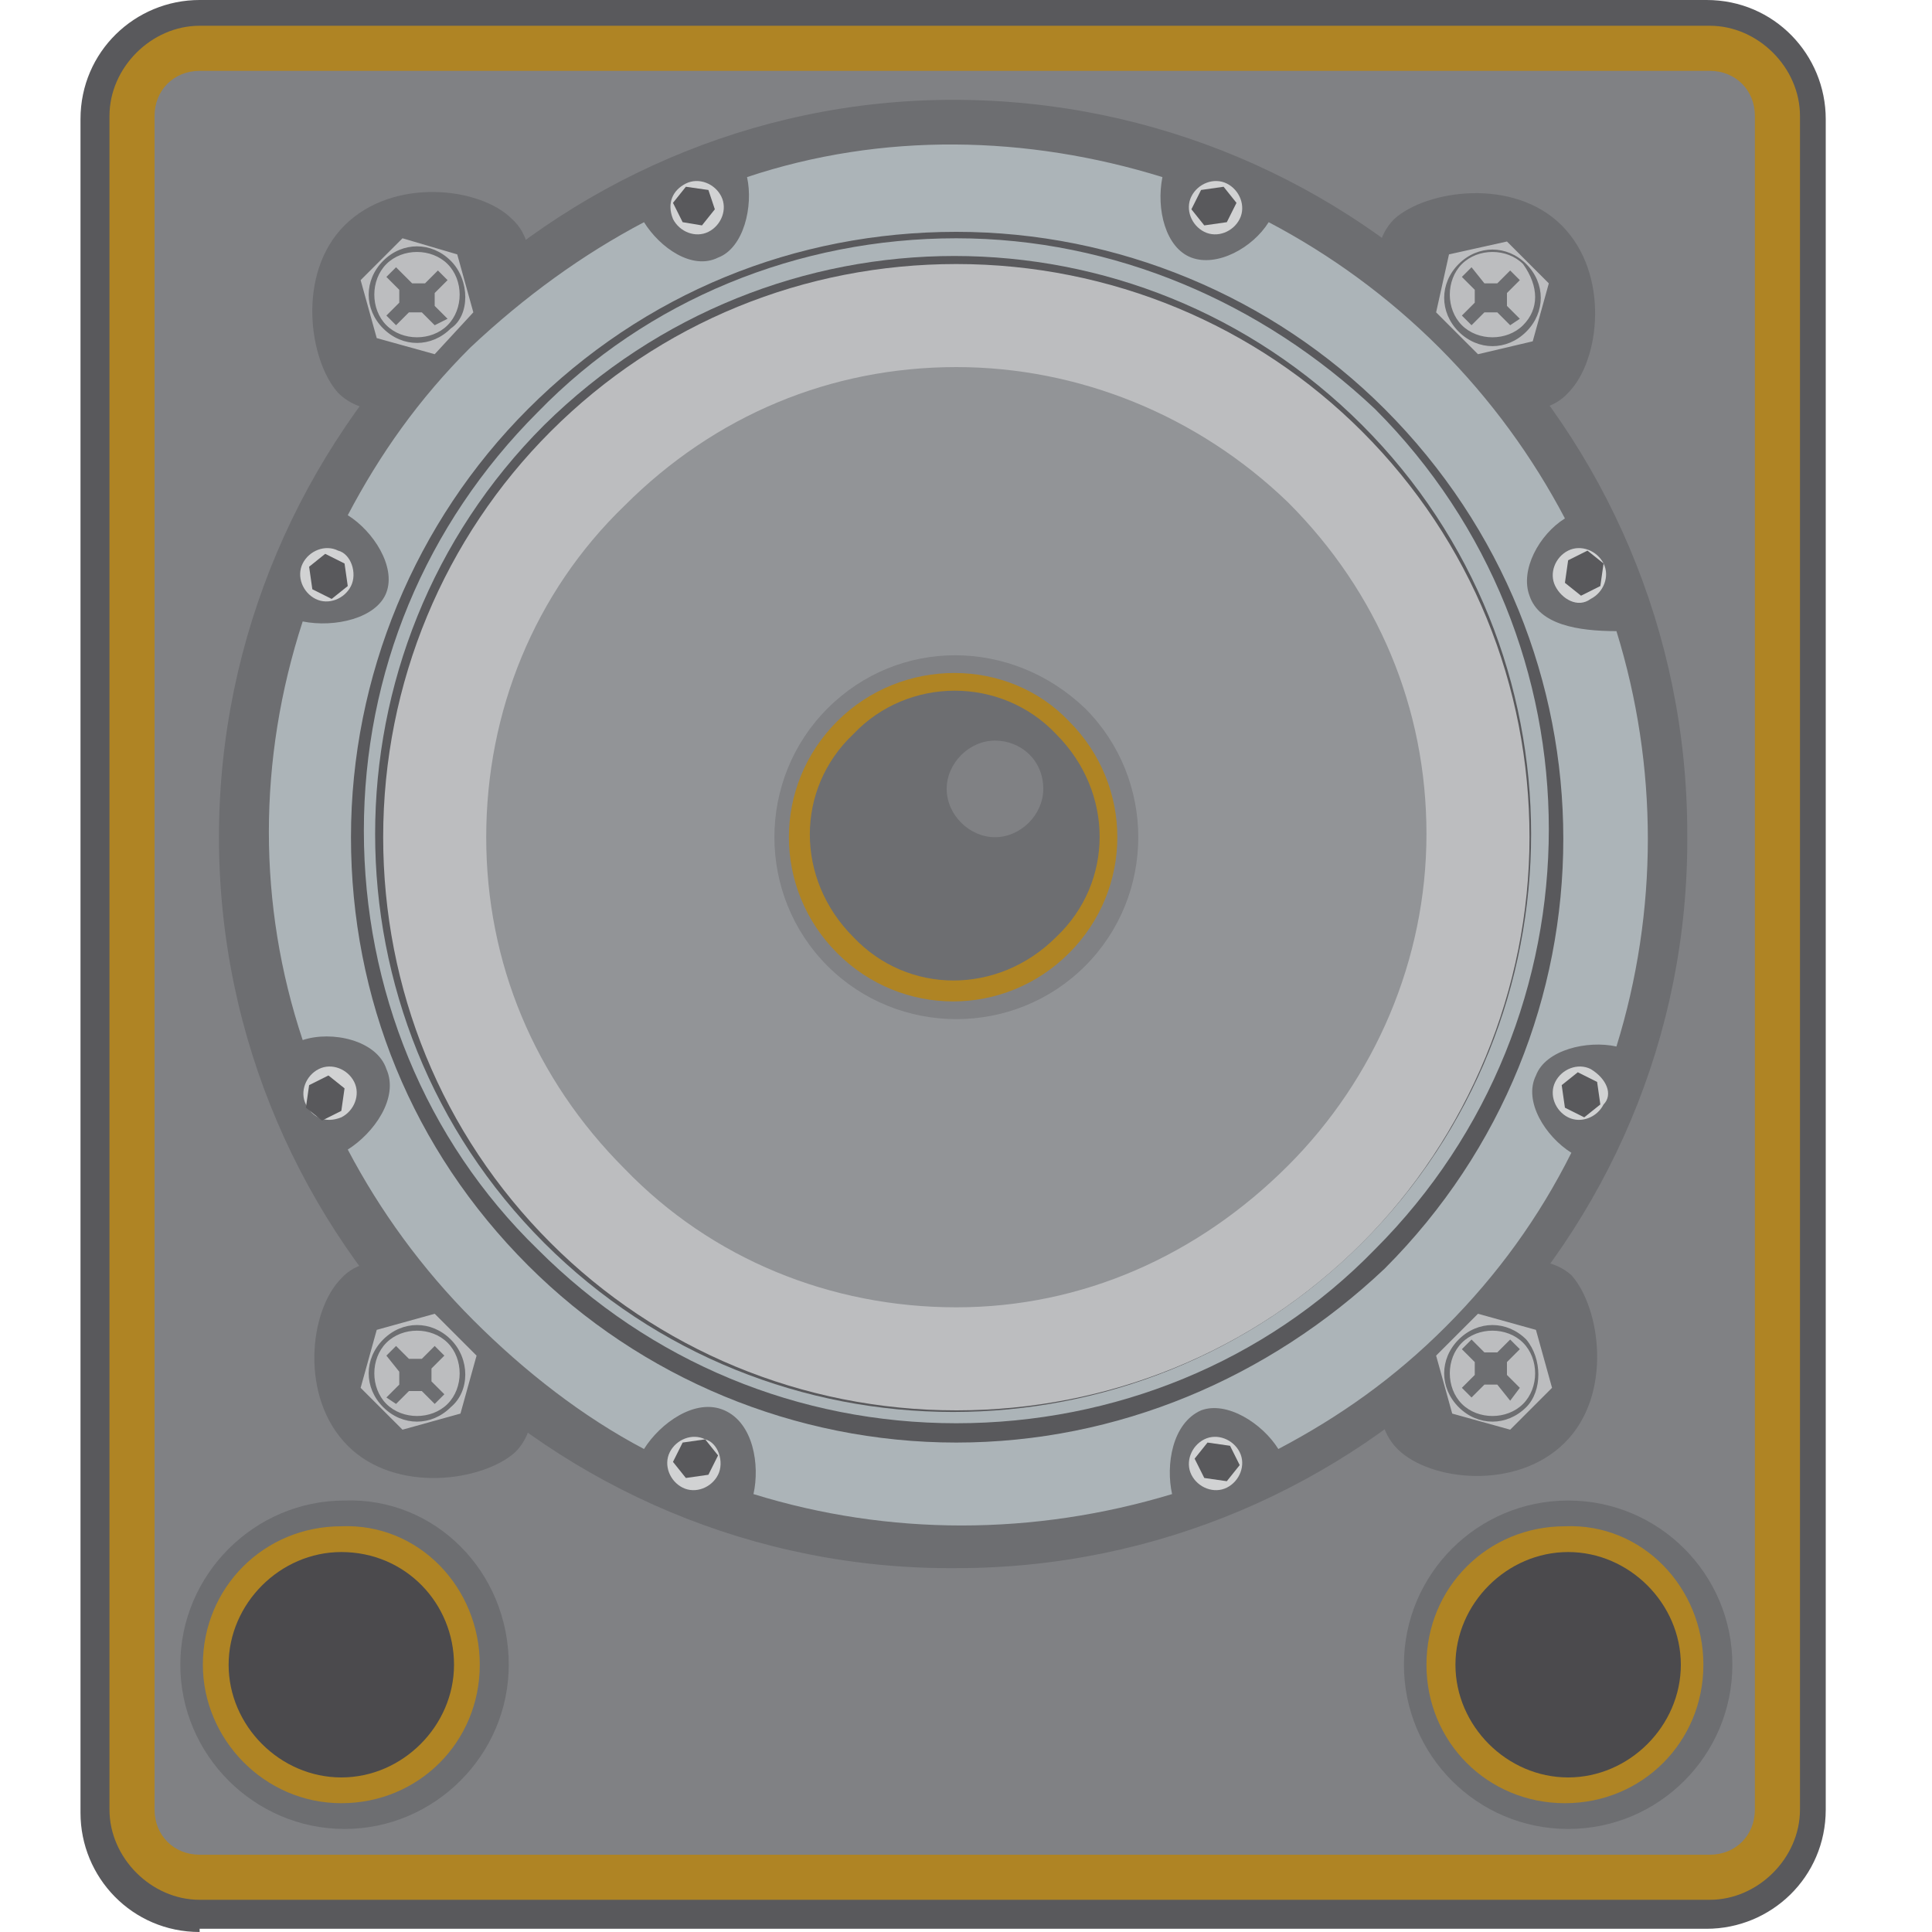 <svg enable-background="new 0 0 60 60" height="60" viewBox="0 0 60 60" width="60" xmlns="http://www.w3.org/2000/svg"><path d="m6.2 60c-2.1 0-3.7-1.7-3.7-3.7v-52.6c0-2.1 1.7-3.7 3.7-3.7h46.8c2.1 0 3.7 1.7 3.7 3.7v52.5c0 2.1-1.7 3.7-3.7 3.7h-46.8z" fill="#59595c"/><path d="m6.2 59c-1.5 0-2.8-1.3-2.8-2.8v-52.6c0-1.5 1.3-2.8 2.8-2.8h46.9c1.5 0 2.8 1.3 2.8 2.8v52.6c0 1.5-1.3 2.8-2.8 2.8z" fill="#af8424"/><path d="m6.2 2.2h46.9c.8 0 1.4.6 1.4 1.4v52.6c0 .8-.6 1.4-1.4 1.4h-46.9c-.8 0-1.4-.6-1.4-1.4v-52.6c0-.8.6-1.4 1.4-1.4z" fill="#808184"/><g fill="#6d6e71"><path d="m44.3 40.5c-1.5 1.5-1.9 3.5-.9 4.5s3.7 1.3 5.2-.2 1.1-4.2.2-5.2c-1-.9-3-.4-4.5.9zm-29.3-29.3c1.5-1.5 1.9-3.5.9-4.4-1-1-3.7-1.3-5.2.2s-1.1 4.2-.2 5.2c1 1 3 .6 4.5-1zm33.7 1c1-1 1.3-3.7-.2-5.2s-4.2-1.1-5.2-.2c-1 1-.5 2.9.9 4.4 1.6 1.6 3.6 2 4.5 1zm-38.1 27.5c-1 1-1.3 3.7.2 5.2s4.2 1.1 5.2.2c1-1 .5-2.9-.9-4.4-1.6-1.5-3.6-2-4.5-1z"/><circle cx="29.7" cy="26" r="21.3"/><path d="m29.6 3.1c12.6 0 22.8 10.2 22.8 22.8.1 12.6-10.2 22.8-22.7 22.8-12.6.1-22.9-10.2-22.9-22.7s10.3-22.9 22.8-22.9z"/></g><path d="m47.5 18.5c-.3-.8.3-1.9 1.1-2.4-1-1.9-2.3-3.7-3.9-5.3s-3.4-2.9-5.3-3.9c-.5.8-1.6 1.4-2.4 1.1s-1.1-1.5-.9-2.5c-4.2-1.3-8.7-1.4-12.9 0 .2.9-.1 2.2-.9 2.5-.8.4-1.8-.3-2.3-1.1-1.9 1-3.7 2.3-5.4 3.9-1.6 1.6-2.8 3.3-3.8 5.2.8.5 1.5 1.6 1.2 2.4s-1.6 1.1-2.6.9c-1.4 4.3-1.4 8.8 0 13 .9-.3 2.3 0 2.6.9.4.9-.4 2-1.2 2.5 1 1.9 2.3 3.7 3.9 5.3s3.4 3 5.3 4c.5-.8 1.6-1.6 2.5-1.2s1.1 1.7.9 2.6c4.2 1.3 8.7 1.3 13 0-.2-.9 0-2.2.9-2.6.8-.3 1.9.4 2.4 1.2 1.9-1 3.6-2.2 5.2-3.8s2.9-3.4 3.9-5.4c-.8-.5-1.5-1.6-1.1-2.4.3-.8 1.6-1.1 2.5-.9 1.3-4.2 1.3-8.7 0-12.9-1.2 0-2.4-.2-2.7-1.1z" fill="#acb4b8"/><path d="m29.7 44.8c-5 0-9.8-2-13.3-5.5-3.6-3.6-5.5-8.3-5.5-13.3s2-9.8 5.5-13.3c3.6-3.6 8.3-5.5 13.3-5.5s9.8 2 13.3 5.5c7.4 7.4 7.4 19.3 0 26.7-3.6 3.4-8.3 5.4-13.3 5.4zm0-37.4c-4.9 0-9.6 1.9-13 5.4-3.5 3.5-5.4 8.1-5.4 13s1.9 9.6 5.4 13c3.5 3.5 8.1 5.4 13 5.4s9.6-1.9 13-5.4c7.2-7.2 7.2-18.9 0-26.1-3.5-3.3-8.1-5.3-13-5.3z" fill="#59595c"/><path d="m42.3 13.2c7 7 7 18.4 0 25.4s-18.4 7-25.4 0-7-18.4 0-25.4c7.1-7 18.4-7 25.4 0z" fill="#59595c"/><path d="m41.9 13.8c-6.7-6.8-17.7-6.8-24.4 0s-6.7 17.7 0 24.4 17.7 6.7 24.4 0 6.7-17.7 0-24.4z" fill="#929497"/><path d="m29.7 43.8c-4.8 0-9.3-1.9-12.6-5.2-3.4-3.4-5.2-7.9-5.2-12.6 0-4.8 1.9-9.3 5.2-12.6 3.4-3.4 7.9-5.2 12.6-5.2 4.8 0 9.3 1.9 12.6 5.2 3.4 3.4 5.2 7.9 5.2 12.6s-1.9 9.3-5.2 12.6c-3.4 3.4-7.9 5.2-12.6 5.2zm0-32.4c-3.9 0-7.5 1.5-10.3 4.3-2.8 2.7-4.3 6.4-4.3 10.3s1.5 7.5 4.3 10.3c2.7 2.8 6.4 4.3 10.3 4.3s7.5-1.6 10.3-4.4c2.7-2.7 4.3-6.4 4.3-10.3s-1.5-7.5-4.3-10.3c-2.8-2.7-6.5-4.2-10.3-4.2z" fill="#bcbdbf"/><path d="m33.7 22c2.2 2.2 2.2 5.8 0 8s-5.8 2.2-8 0-2.2-5.8 0-8 5.7-2.2 8 0z" fill="#808184"/><path d="m33.2 22.4c2 2 2 5.2 0 7.2s-5.2 2-7.2 0-2-5.2 0-7.2 5.3-2 7.2 0z" fill="#af8424"/><path d="m32.8 22.8c1.8 1.8 1.8 4.6 0 6.3-1.8 1.8-4.6 1.8-6.3 0-1.8-1.8-1.8-4.6 0-6.3 1.7-1.8 4.6-1.8 6.3 0z" fill="#6d6e71"/><path d="m10.5 17.1c-.4-.2-.9 0-1.1.4s0 .9.4 1.1.9 0 1.1-.4 0-1-.4-1.1zm38.9 16.1c-.4-.2-.9 0-1.1.4s0 .9.4 1.1.9 0 1.1-.4c.3-.3.1-.8-.4-1.1zm-12-26c.4.2.9 0 1.1-.4s0-.9-.4-1.1-.9 0-1.1.4 0 .9.4 1.1zm-15.5 37.5c-.4-.2-.9 0-1.1.4s0 .9.4 1.1.9 0 1.1-.4 0-1-.4-1.1zm-.6-39c-.4.2-.6.6-.4 1.1.2.4.7.6 1.1.4s.6-.7.4-1.1-.7-.6-1.1-.4zm16.1 39c-.4.2-.6.7-.4 1.1s.7.6 1.1.4.6-.7.4-1.1-.7-.6-1.1-.4zm12-26.1c.4-.2.6-.7.4-1.1s-.7-.6-1.1-.4-.6.7-.4 1.1.7.7 1.1.4zm-39.5 14.6c-.4.2-.6.7-.4 1.1s.6.6 1.1.4c.4-.2.6-.7.4-1.1s-.7-.6-1.1-.4z" fill="#d1d2d3"/><path d="m10.1 17.2-.5.4.1.7.6.3.5-.4-.1-.7zm38.9 16.1-.5.4.1.7.6.3.5-.4-.1-.7zm-11.7-27.4-.3.6.4.5.7-.1.3-.6-.4-.5zm-16.1 38.9-.3.6.4.5.7-.1.3-.6-.4-.5zm.6-37.8.4-.5-.2-.6-.7-.1-.4.5.3.6zm15.7 37.8-.4.5.3.6.7.1.4-.5-.3-.6zm12.2-26.6.1-.7-.5-.4-.6.3-.1.7.5.4zm-40.1 15.5-.1.7.5.4.6-.3.1-.7-.5-.4z" fill="#59595c"/><path d="m47.6 10.6.5-1.8-1.3-1.3-1.8.4-.4 1.8 1.3 1.3zm-2.3-2.4c.6-.6 1.5-.6 2.1 0s.6 1.5 0 2.1-1.5.6-2.1 0-.6-1.5 0-2.1zm2 0c-.5-.5-1.4-.5-1.9 0s-.5 1.4 0 1.9 1.4.5 1.9 0 .5-1.2 0-1.9zm-.4 1.9-.4-.4c-.1 0-.3 0-.4 0l-.4.4-.3-.3.4-.4c0-.1 0-.3 0-.4l-.4-.4.3-.3.4.5h.4l.4-.4.3.3-.4.4v.4l.4.4zm-34.9 31.6c-.5.5-.5 1.4 0 1.9s1.4.5 1.9 0 .5-1.4 0-1.9-1.4-.5-1.9 0zm1.5.1.3.3-.4.4v.4l.4.4-.3.3-.4-.4c-.1 0-.3 0-.4 0l-.4.4-.3-.2.4-.4c0-.1 0-.2 0-.4l-.4-.5.3-.3.4.4h.4zm32.4-1-1.3 1.3.5 1.8 1.8.5 1.3-1.3-.5-1.8zm1.5 2.9c-.6.6-1.5.6-2.1 0s-.6-1.5 0-2.1 1.5-.6 2.1 0c.5.6.5 1.6 0 2.1zm-2-2c-.5.5-.5 1.4 0 1.9s1.4.5 1.9 0 .5-1.4 0-1.9-1.4-.5-1.9 0zm1.5 1.8-.4-.5c-.1 0-.3 0-.4 0l-.4.4-.3-.3.4-.4c0-.1 0-.2 0-.4l-.4-.4.3-.3.4.4h.4l.4-.4.3.3-.4.4v.4l.4.4zm-35.2-2.2-.5 1.8 1.3 1.3 1.8-.5.5-1.8-1.3-1.3zm2.3 2.4c-.6.6-1.5.6-2.1 0s-.6-1.5 0-2.1 1.5-.6 2.1 0 .6 1.6 0 2.1zm-2-35.5c-.5.5-.5 1.4 0 1.9s1.4.5 1.9 0 .5-1.4 0-1.9-1.4-.5-1.9 0zm1.5 1.9-.4-.4c-.1 0-.3 0-.4 0l-.4.4-.3-.3.4-.4c0-.1 0-.3 0-.4l-.4-.4.3-.3.5.5h.4l.4-.4.3.3-.4.4v.4l.4.4zm-1-2.7-1.3 1.3.5 1.8 1.8.5 1.2-1.3-.5-1.8zm1.5 2.8c-.6.6-1.5.6-2.1 0s-.6-1.5 0-2.1 1.5-.6 2.1 0 .6 1.7 0 2.1z" fill="#bcbdbf"/><path d="m32.4 24.5c0 .8-.7 1.5-1.5 1.5s-1.5-.7-1.5-1.5.7-1.5 1.5-1.5 1.5.6 1.5 1.5z" fill="#808184"/><path d="m15.8 51.7c0 2.8-2.3 5.1-5.1 5.1s-5.1-2.3-5.1-5.1 2.3-5.1 5.1-5.1c2.8-.1 5.1 2.2 5.1 5.1z" fill="#6d6e71"/><path d="m14.9 51.7c0 2.4-1.9 4.3-4.3 4.3s-4.3-2-4.3-4.3c0-2.4 1.9-4.3 4.3-4.3 2.4-.1 4.3 1.9 4.3 4.3z" fill="#af8424"/><path d="m14.1 51.7c0 1.9-1.6 3.5-3.5 3.5s-3.5-1.6-3.5-3.5 1.6-3.5 3.5-3.5c2 0 3.5 1.6 3.5 3.5z" fill="#4b4a4d"/><circle cx="48.7" cy="51.7" fill="#6d6e71" r="5.1"/><path d="m52.9 51.7c0 2.4-1.9 4.3-4.3 4.3s-4.3-1.9-4.3-4.3 1.9-4.3 4.3-4.3c2.4-.1 4.3 1.9 4.3 4.3z" fill="#af8424"/><path d="m52.2 51.7c0 1.9-1.6 3.5-3.5 3.5s-3.5-1.6-3.5-3.5 1.6-3.5 3.5-3.5 3.5 1.6 3.5 3.5z" fill="#4b4a4d"/></svg>